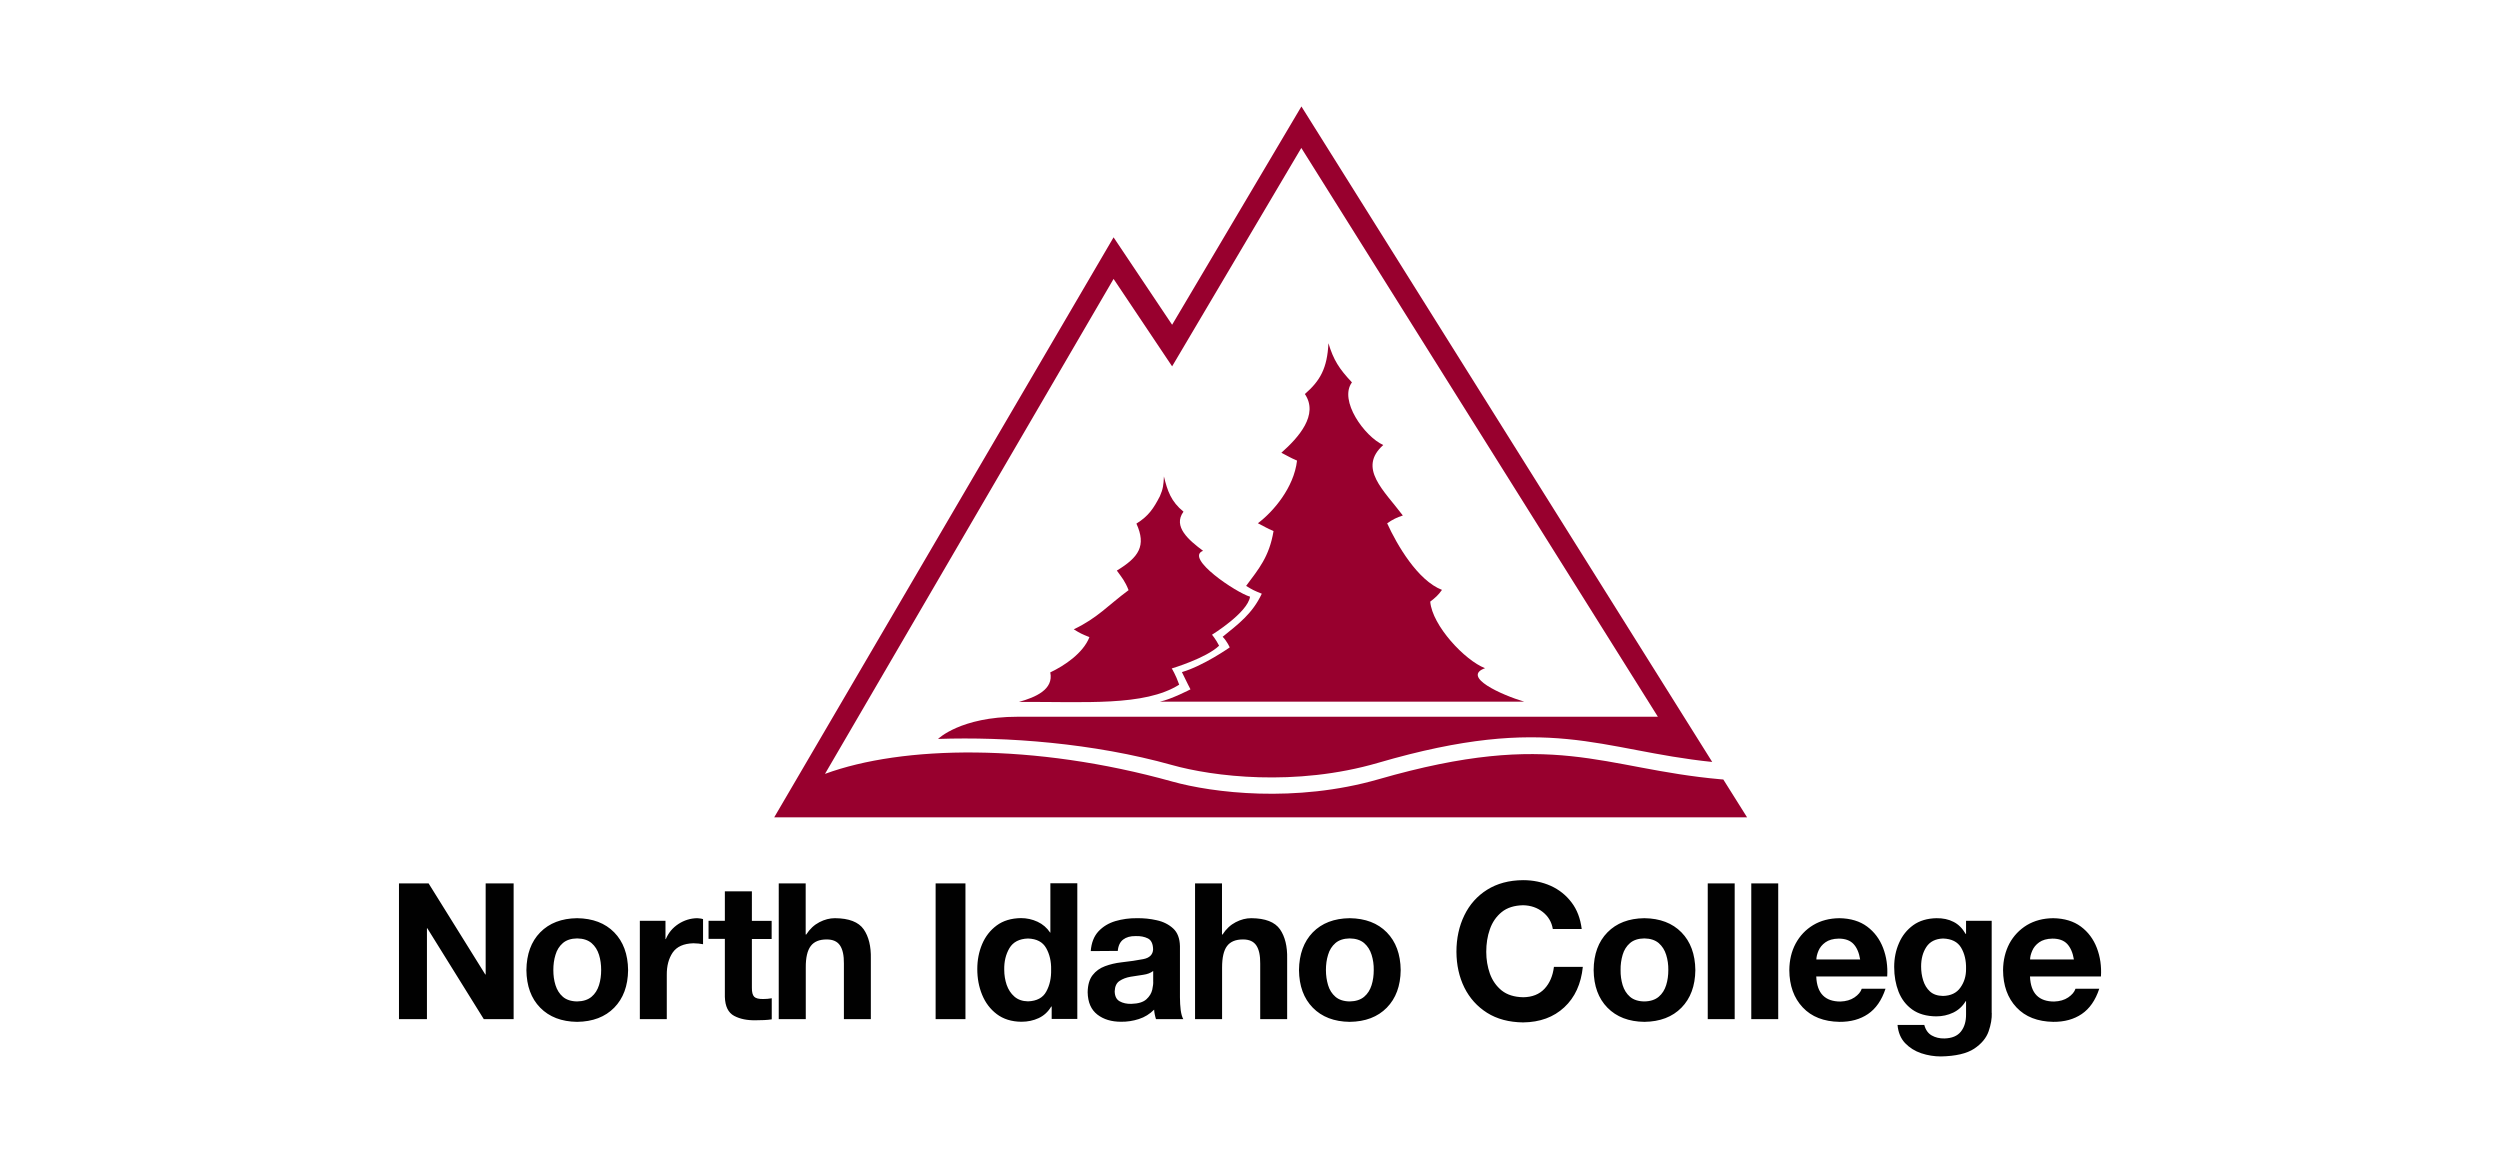 <?xml version="1.0" encoding="utf-8"?>
<!-- Generator: Adobe Illustrator 28.1.0, SVG Export Plug-In . SVG Version: 6.00 Build 0)  -->
<svg version="1.1" id="Layer_1" xmlns="http://www.w3.org/2000/svg" xmlns:xlink="http://www.w3.org/1999/xlink" x="0px" y="0px"
	 viewBox="0 0 268.19 124.75" style="enable-background:new 0 0 268.19 124.75;" xml:space="preserve">
<style type="text/css">
	.st0{fill:#FFFFFF;}
	.st1{fill-rule:evenodd;clip-rule:evenodd;fill:#010101;}
	.st2{fill-rule:evenodd;clip-rule:evenodd;fill:#98002E;}
</style>
<rect class="st0" width="268.19" height="124.75"/>
<g>
	<path class="st1" d="M42.8,94.77h3.18l6.08,9.77h0.04v-9.77h3v14.56h-3.2l-6.06-9.75h-0.04v9.75h-3V94.77z M57.95,100.02
		c0.97-0.99,2.29-1.5,3.96-1.52c1.68,0.02,3.01,0.53,3.98,1.52c0.97,0.99,1.47,2.34,1.49,4.05c-0.02,1.7-0.52,3.04-1.49,4.03
		c-0.97,0.99-2.3,1.5-3.98,1.52c-1.67-0.02-2.99-0.53-3.96-1.52c-0.97-0.99-1.46-2.33-1.48-4.03
		C56.49,102.36,56.98,101.01,57.95,100.02z M59.59,105.68c0.16,0.51,0.42,0.93,0.79,1.25c0.37,0.32,0.88,0.49,1.53,0.5
		c0.65-0.01,1.17-0.18,1.55-0.5c0.38-0.32,0.64-0.74,0.8-1.25c0.16-0.51,0.23-1.05,0.23-1.62c0-0.57-0.07-1.12-0.23-1.63
		c-0.16-0.51-0.42-0.93-0.8-1.26c-0.38-0.32-0.89-0.49-1.55-0.5c-0.65,0.01-1.16,0.18-1.53,0.5c-0.37,0.32-0.64,0.74-0.79,1.26
		c-0.16,0.51-0.23,1.06-0.23,1.63C59.36,104.64,59.43,105.17,59.59,105.68z M68.64,109.33h2.89v-4.75c-0.01-0.95,0.2-1.75,0.63-2.39
		c0.44-0.64,1.18-0.97,2.22-1c0.18,0,0.36,0.01,0.55,0.03c0.19,0.02,0.35,0.04,0.49,0.07V98.6c-0.09-0.03-0.2-0.06-0.31-0.07
		c-0.11-0.02-0.22-0.03-0.32-0.03c-0.72,0.01-1.39,0.22-2.01,0.62c-0.62,0.41-1.07,0.94-1.35,1.62h-0.04v-1.96h-2.75V109.33z
		 M80.65,95.62h-2.89v3.16h-1.75v1.94h1.75v6.22c0.03,1.02,0.36,1.7,1,2.04c0.64,0.34,1.41,0.49,2.33,0.47
		c0.29,0,0.58-0.01,0.88-0.02c0.29-0.01,0.57-0.04,0.82-0.08v-2.26c-0.15,0.03-0.3,0.05-0.45,0.06c-0.15,0.01-0.3,0.02-0.45,0.02
		c-0.48,0.01-0.81-0.07-0.98-0.24c-0.17-0.17-0.26-0.5-0.25-0.98v-5.22h2.12v-1.94h-2.12V95.62z M83.55,109.33h2.89v-5.53
		c-0.01-1.06,0.17-1.83,0.53-2.31c0.36-0.48,0.93-0.71,1.71-0.71c0.67,0,1.14,0.21,1.43,0.64c0.29,0.43,0.43,1.08,0.42,1.95v5.96
		h2.89v-6.49c0.03-1.32-0.23-2.37-0.77-3.15c-0.55-0.78-1.57-1.18-3.08-1.19c-0.56,0-1.11,0.14-1.67,0.43
		c-0.56,0.29-1.03,0.73-1.41,1.32h-0.06v-5.48h-2.89V109.33z M100.37,109.33h3.2V94.77h-3.2V109.33z M112.81,107.98h-0.04
		c-0.34,0.57-0.79,0.98-1.35,1.24c-0.56,0.26-1.17,0.39-1.85,0.39c-1.06-0.01-1.94-0.29-2.64-0.82c-0.7-0.53-1.22-1.22-1.57-2.07
		c-0.35-0.85-0.52-1.77-0.52-2.76c0-0.96,0.17-1.85,0.52-2.68c0.35-0.82,0.87-1.49,1.56-2c0.69-0.51,1.55-0.77,2.59-0.79
		c0.63,0,1.23,0.13,1.79,0.39c0.56,0.26,1.01,0.65,1.36,1.17h-0.02h0.04v-5.3h2.89v14.56h-2.75V107.98z M112.23,101.71
		c-0.37-0.66-1.02-1-1.95-1.03c-0.94,0.03-1.6,0.38-1.99,1.03c-0.39,0.66-0.58,1.43-0.56,2.33c0,0.56,0.09,1.1,0.26,1.61
		c0.18,0.51,0.45,0.93,0.83,1.26c0.38,0.33,0.86,0.5,1.46,0.51c0.94-0.03,1.6-0.38,1.96-1.05c0.37-0.67,0.54-1.45,0.52-2.35
		C112.78,103.14,112.6,102.37,112.23,101.71z M123.7,104.17c-0.26,0.2-0.61,0.34-1.05,0.4c-0.44,0.07-0.9,0.14-1.36,0.21
		c-0.47,0.08-0.86,0.23-1.19,0.45c-0.33,0.22-0.5,0.59-0.52,1.11c0.01,0.53,0.19,0.89,0.54,1.08c0.34,0.19,0.75,0.28,1.24,0.27
		c0.74-0.02,1.28-0.18,1.62-0.49c0.34-0.31,0.54-0.65,0.63-1.03c0.08-0.38,0.12-0.68,0.1-0.91V104.17z M117.01,102.03
		c0.07-0.9,0.35-1.6,0.83-2.12c0.49-0.52,1.09-0.88,1.82-1.1c0.73-0.21,1.5-0.32,2.3-0.31c0.72-0.01,1.43,0.06,2.13,0.22
		c0.7,0.15,1.29,0.45,1.76,0.88c0.47,0.43,0.71,1.07,0.73,1.9v5.49c0,0.49,0.03,0.95,0.08,1.37c0.06,0.42,0.15,0.75,0.28,0.97h-2.93
		c-0.05-0.16-0.1-0.33-0.13-0.5c-0.04-0.17-0.06-0.34-0.07-0.52c-0.47,0.47-1.01,0.81-1.64,1.01c-0.62,0.2-1.26,0.3-1.91,0.29
		c-1.02,0-1.87-0.25-2.54-0.77c-0.67-0.52-1.02-1.31-1.04-2.39c0.01-0.79,0.19-1.4,0.53-1.84c0.34-0.44,0.79-0.76,1.33-0.96
		c0.54-0.2,1.12-0.34,1.73-0.41c0.92-0.1,1.71-0.22,2.38-0.35c0.67-0.13,1.02-0.48,1.05-1.04c-0.01-0.6-0.2-1-0.56-1.18
		c-0.36-0.18-0.8-0.27-1.32-0.25c-0.56-0.01-1,0.12-1.33,0.37c-0.33,0.25-0.53,0.66-0.58,1.22L117.01,102.03z M128.21,109.33h2.89
		v-5.53c0-1.06,0.17-1.83,0.53-2.31c0.36-0.48,0.93-0.71,1.71-0.71c0.67,0,1.14,0.21,1.43,0.64c0.29,0.43,0.43,1.08,0.42,1.95v5.96
		h2.89v-6.49c0.03-1.32-0.23-2.37-0.77-3.15c-0.55-0.78-1.57-1.18-3.08-1.19c-0.56,0-1.11,0.14-1.67,0.43
		c-0.56,0.29-1.03,0.73-1.41,1.32h-0.06v-5.48h-2.89V109.33z M140.83,100.02c0.97-0.99,2.29-1.5,3.96-1.52
		c1.68,0.02,3.01,0.53,3.98,1.52c0.97,0.99,1.47,2.34,1.49,4.05c-0.02,1.7-0.52,3.04-1.49,4.03c-0.97,0.99-2.3,1.5-3.98,1.52
		c-1.67-0.02-2.99-0.53-3.96-1.52c-0.97-0.99-1.46-2.33-1.48-4.03C139.37,102.36,139.87,101.01,140.83,100.02z M142.47,105.68
		c0.15,0.51,0.42,0.93,0.79,1.25c0.37,0.32,0.88,0.49,1.53,0.5c0.65-0.01,1.17-0.18,1.55-0.5c0.38-0.32,0.64-0.74,0.8-1.25
		c0.16-0.51,0.23-1.05,0.23-1.62c0.01-0.57-0.07-1.12-0.23-1.63c-0.16-0.51-0.42-0.93-0.8-1.26c-0.38-0.32-0.89-0.49-1.55-0.5
		c-0.65,0.01-1.16,0.18-1.53,0.5c-0.37,0.32-0.64,0.74-0.79,1.26c-0.16,0.51-0.23,1.06-0.23,1.63
		C142.24,104.64,142.32,105.17,142.47,105.68z M169.68,99.66c-0.14-1.12-0.5-2.08-1.09-2.85c-0.59-0.78-1.33-1.37-2.23-1.78
		c-0.9-0.4-1.89-0.61-2.97-0.61c-1.51,0.01-2.79,0.36-3.86,1.03c-1.07,0.67-1.88,1.59-2.44,2.74c-0.56,1.15-0.85,2.46-0.85,3.92
		c0.01,1.42,0.29,2.69,0.85,3.83c0.57,1.14,1.38,2.04,2.44,2.71c1.06,0.67,2.35,1.01,3.86,1.03c1.81-0.02,3.28-0.56,4.42-1.62
		c1.14-1.06,1.8-2.5,1.99-4.34h-3.1c-0.12,0.98-0.46,1.76-1.01,2.35c-0.55,0.59-1.32,0.9-2.29,0.91c-0.95-0.02-1.72-0.26-2.3-0.72
		c-0.58-0.47-1-1.07-1.27-1.81c-0.26-0.74-0.39-1.52-0.39-2.34c0-0.86,0.12-1.67,0.39-2.43c0.26-0.75,0.69-1.37,1.27-1.84
		c0.58-0.47,1.35-0.71,2.3-0.73c0.82,0.02,1.52,0.26,2.11,0.73c0.59,0.47,0.95,1.08,1.07,1.82H169.68z M172.44,100.02
		c0.97-0.99,2.29-1.5,3.96-1.52c1.68,0.02,3.01,0.53,3.98,1.52c0.97,0.99,1.47,2.34,1.49,4.05c-0.02,1.7-0.52,3.04-1.49,4.03
		c-0.97,0.99-2.3,1.5-3.98,1.52c-1.67-0.02-2.99-0.53-3.96-1.52c-0.97-0.99-1.46-2.33-1.48-4.03
		C170.97,102.36,171.47,101.01,172.44,100.02z M174.07,105.68c0.16,0.51,0.42,0.93,0.79,1.25c0.37,0.32,0.88,0.49,1.53,0.5
		c0.66-0.01,1.17-0.18,1.55-0.5c0.38-0.32,0.64-0.74,0.8-1.25c0.16-0.51,0.23-1.05,0.23-1.62c0.01-0.57-0.07-1.12-0.23-1.63
		c-0.16-0.51-0.42-0.93-0.8-1.26c-0.38-0.32-0.89-0.49-1.55-0.5c-0.65,0.01-1.16,0.18-1.53,0.5c-0.37,0.32-0.64,0.74-0.79,1.26
		c-0.15,0.51-0.23,1.06-0.22,1.63C173.84,104.64,173.92,105.17,174.07,105.68z M183.2,109.33h2.89V94.77h-2.89V109.33z
		 M187.87,109.33h2.89V94.77h-2.89V109.33z M194.84,104.76c0.04,0.92,0.28,1.59,0.72,2.03c0.44,0.44,1.06,0.65,1.87,0.65
		c0.59-0.02,1.1-0.16,1.51-0.44c0.41-0.28,0.67-0.59,0.78-0.93h2.55c-0.41,1.24-1.04,2.14-1.88,2.71c-0.84,0.57-1.86,0.85-3.06,0.84
		c-1.68-0.03-2.99-0.54-3.94-1.55c-0.95-1.01-1.43-2.34-1.44-4c0.01-1.06,0.23-2.01,0.68-2.85c0.45-0.83,1.07-1.49,1.88-1.98
		c0.8-0.48,1.74-0.73,2.82-0.74c1.2,0.02,2.19,0.32,2.97,0.9c0.78,0.58,1.35,1.35,1.71,2.29c0.36,0.94,0.51,1.97,0.44,3.06H194.84z
		 M199.55,102.93c-0.12-0.74-0.36-1.29-0.72-1.67c-0.36-0.38-0.89-0.57-1.58-0.57c-0.61,0.01-1.08,0.15-1.43,0.4
		c-0.35,0.25-0.59,0.55-0.74,0.9c-0.15,0.35-0.22,0.66-0.23,0.94H199.55z M213.67,108.66c0.02,0.6-0.09,1.26-0.34,1.98
		c-0.25,0.72-0.77,1.34-1.55,1.86c-0.79,0.52-1.98,0.8-3.57,0.83c-0.71,0-1.41-0.11-2.1-0.34c-0.69-0.23-1.27-0.6-1.74-1.09
		c-0.47-0.5-0.74-1.15-0.81-1.95h2.87c0.14,0.53,0.41,0.91,0.8,1.13c0.39,0.22,0.84,0.33,1.36,0.32c0.8-0.02,1.39-0.26,1.77-0.74
		c0.38-0.48,0.56-1.1,0.55-1.87v-1.39h-0.04c-0.33,0.55-0.78,0.96-1.34,1.23c-0.57,0.27-1.17,0.4-1.82,0.4
		c-1.05-0.01-1.91-0.26-2.57-0.73c-0.67-0.48-1.15-1.11-1.47-1.91c-0.31-0.8-0.47-1.68-0.47-2.66c0-0.92,0.17-1.78,0.52-2.57
		c0.34-0.79,0.85-1.42,1.52-1.91c0.67-0.48,1.5-0.73,2.49-0.75c0.69-0.01,1.31,0.12,1.83,0.39c0.53,0.26,0.96,0.7,1.31,1.3h0.04
		v-1.41h2.75V108.66z M210.3,105.95c0.41-0.57,0.62-1.24,0.61-2.02c0.02-0.89-0.16-1.64-0.53-2.27c-0.37-0.62-1.01-0.95-1.94-0.98
		c-0.81,0.03-1.41,0.33-1.79,0.91c-0.38,0.58-0.56,1.28-0.56,2.09c0,0.51,0.07,1.01,0.22,1.49c0.15,0.48,0.39,0.88,0.73,1.19
		c0.34,0.31,0.81,0.47,1.4,0.48C209.28,106.82,209.9,106.52,210.3,105.95z M217.77,104.76c0.04,0.92,0.28,1.59,0.72,2.03
		c0.44,0.44,1.06,0.65,1.87,0.65c0.59-0.02,1.1-0.16,1.51-0.44c0.41-0.28,0.67-0.59,0.78-0.93h2.55c-0.41,1.24-1.04,2.14-1.88,2.71
		c-0.84,0.57-1.86,0.85-3.06,0.84c-1.68-0.03-2.99-0.54-3.94-1.55c-0.95-1.01-1.43-2.34-1.44-4c0.01-1.06,0.24-2.01,0.68-2.85
		c0.45-0.83,1.08-1.49,1.88-1.98c0.81-0.48,1.74-0.73,2.82-0.74c1.2,0.02,2.19,0.32,2.97,0.9c0.78,0.58,1.35,1.35,1.71,2.29
		c0.36,0.94,0.51,1.97,0.44,3.06H217.77z M222.48,102.93c-0.12-0.74-0.37-1.29-0.72-1.67c-0.36-0.38-0.89-0.57-1.58-0.57
		c-0.61,0.01-1.08,0.15-1.43,0.4c-0.35,0.25-0.59,0.55-0.74,0.9c-0.15,0.35-0.23,0.66-0.23,0.94H222.48z"/>
	<g>
		<path class="st2" d="M83.06,87.67l36.4-62.21l6.28,9.38l13.87-23.42l44.07,70.32c-12.16-1.26-17.33-5.31-35.83,0.09
			c-8.9,2.6-17.79,1.46-22.12,0.24c-8.46-2.37-17.79-3.05-25.1-2.8c0,0,2.41-2.38,8.53-2.38h68.69l-38.25-61.02L125.74,39.3
			l-6.28-9.38l-30.96,53.1c8.32-3.06,22.38-3.33,37.25,0.82c4.33,1.21,13.22,2.32,22.12-0.24c18.97-5.47,23.91-1.14,36.73,0
			c0.06,0.01,0.15,0.01,0.27,0.02l2.55,4.06H83.06z"/>
		<path class="st2" d="M142.51,36.82c0.55,1.81,1.14,2.73,2.52,4.2c-1.43,1.93,1.34,5.8,3.36,6.72c-2.77,2.48,0.08,4.87,2.1,7.56
			c-0.63,0.21-1.09,0.42-1.68,0.84c1.05,2.31,3.28,6.14,5.88,7.14c-0.38,0.55-0.76,0.88-1.26,1.26c0.21,2.56,3.7,6.3,5.88,7.14
			c-2.56,0.92,1.77,2.87,4.2,3.59h-39.08c1.22-0.25,3.28-1.32,3.28-1.32s-0.42-0.8-0.92-1.85c2.31-0.67,5.13-2.65,5.13-2.65
			s-0.29-0.67-0.76-1.14c1.72-1.39,3.19-2.48,4.2-4.62c-0.84-0.34-1.01-0.42-1.68-0.84c1.34-1.81,2.48-3.11,2.94-5.88
			c-0.8-0.34-0.92-0.46-1.68-0.84c1.64-1.22,3.87-3.82,4.2-6.72c-0.8-0.34-0.92-0.46-1.68-0.84c1.85-1.64,4.03-4.08,2.52-6.3
			C141.62,40.85,142.38,39.51,142.51,36.82z"/>
		<path class="st2" d="M124.86,51.11c0.38,1.55,0.76,2.69,2.1,3.78c-1.18,1.6,0.59,3.07,2.1,4.2c-2.02,0.76,3.57,4.5,5.04,4.92
			c-0.25,1.72-4.08,4.08-4.08,4.08s0.42,0.5,0.76,1.18c-1.39,1.34-5.08,2.44-5.08,2.44s0.42,0.65,0.8,1.74
			c-3.74,2.35-10.13,1.81-17.19,1.85c1.77-0.5,3.74-1.32,3.36-3.17c1.51-0.71,3.53-2.06,4.2-3.78c-0.84-0.34-1.01-0.42-1.68-0.84
			c2.56-1.22,3.66-2.56,5.88-4.2c-0.38-0.97-0.71-1.34-1.26-2.1c2.35-1.43,3.19-2.65,2.1-5.04c1.3-0.8,1.85-1.64,2.52-2.94
			C124.77,52.45,124.82,52.03,124.86,51.11z"/>
	</g>
</g>
</svg>
